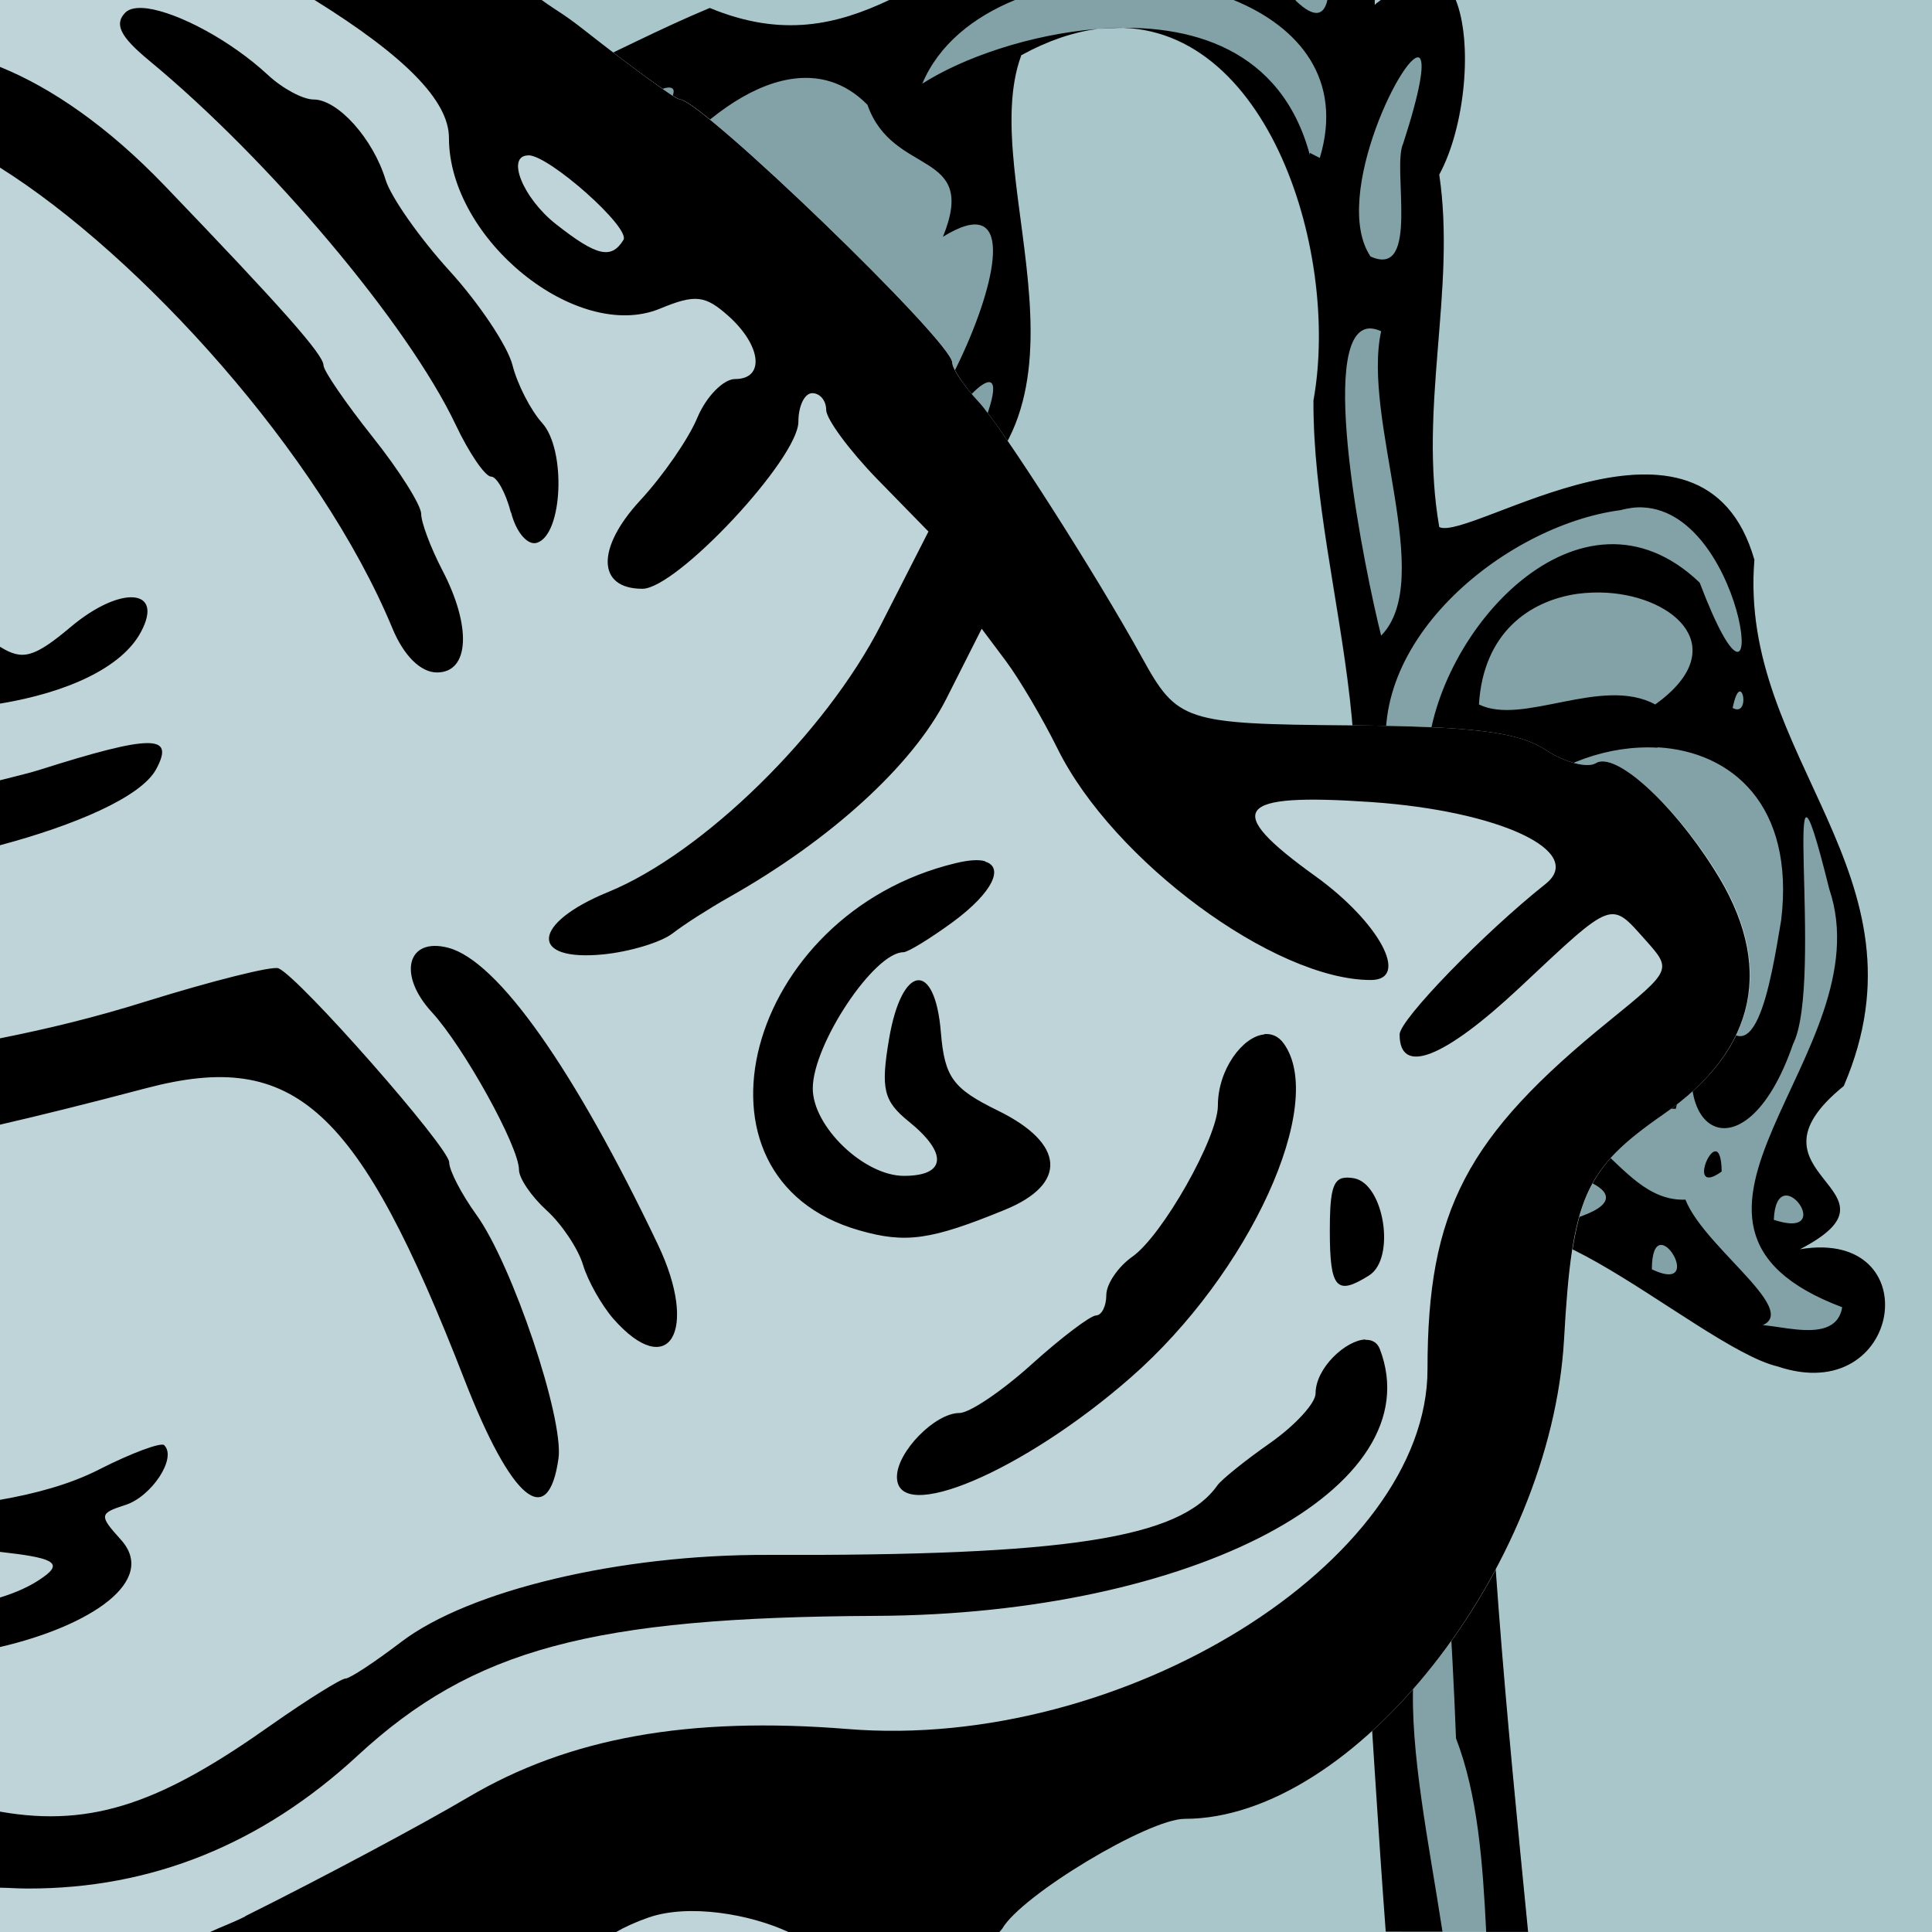 <?xml version="1.0" encoding="UTF-8" standalone="no"?>
<svg xmlns:dc="http://purl.org/dc/elements/1.1/" xmlns:cc="http://creativecommons.org/ns#" xmlns:rdf="http://www.w3.org/1999/02/22-rdf-syntax-ns#" xmlns:svg="http://www.w3.org/2000/svg" xmlns="http://www.w3.org/2000/svg" style="overflow:visible" xml:space="preserve" id="Layer_1" viewBox="0 0 16 16" height="100%" width="100%" version="1.1">
<defs id="defs279" />
<path id="rect5215" d="M 0,0 0,16 16,16 16,0 0,0 Z" style="fill:#a9c6cb;stroke-width:2;stroke-linecap:butt;marker:none" />
<path id="path5217" d="M 7.365,0 C 6.933,0.204 6.478,0.315 5.878,0.066 5.021,0.424 4.403,0.851 3.539,0.968 3.481,1.806 3.139,2.143 3.199,1.076 1.734,0.882 3.429,2.634 2.779,3.265 c 0.036,0.137 0.094,0.260 0.164,0.373 8.63e-4,0.013 -0.006,0.010 -0.003,0.027 0.013,0.002 0.010,-0.004 0.021,-0.003 0.105,0.161 0.240,0.289 0.388,0.388 -0.003,0.028 0.002,0.068 0.029,0.134 0.101,0.013 0.142,-0.003 0.154,-0.031 C 4.005,4.373 4.537,4.291 4.679,3.794 3.613,4.022 3.168,3.159 3.339,2.466 2.612,1.911 2.938,1.441 3.408,2.255 4.205,2.859 3.532,0.374 4.169,1.265 c -0.016,0.812 0.768,1.522 -0.425,1.513 0.385,0.548 1.229,1.038 1.675,1.328 0.647,0.433 1.788,-0.005 0.648,0.779 -0.502,0.896 -1.112,-1.101 -1.710,-0.375 -0.012,0.379 0.113,0.610 0.308,0.755 0.015,0.011 0.031,0.031 0.041,0.023 0.091,0.059 0.192,0.104 0.306,0.130 0.018,0.031 0.035,0.060 0.074,0.105 0.331,0.055 0.379,0.005 0.318,-0.064 0.475,-9.06e-4 0.992,-0.137 1.273,-0.216 0.038,0.021 0.076,0.023 0.115,0.041 0.003,0.077 0.079,0.149 0.283,0.199 C 6.926,5.357 7.538,5.603 7.478,5.476 7.893,5.386 8.059,5.327 8.078,5.269 8.635,4.958 8.751,4.336 7.630,4.316 9.301,3.484 8.068,1.505 8.458,0.457 c 0.222,-0.121 0.431,-0.190 0.625,-0.216 0.001,-2.63e-4 0.003,-0.001 0.005,-0.002 0.008,-6.86e-4 0.016,6.13e-4 0.025,0 1.350,-0.152 1.990,1.817 1.763,3.078 -0.009,1.591 0.843,3.372 -0.097,4.837 C 10.144,8.252 11.214,6.828 10.158,7.396 9.645,8.163 10.476,8.915 9.168,8.578 8.366,9.046 8.001,9.894 7.021,9.150 5.354,8.610 4.560,11.013 4.142,11.371 4.454,10.556 3.290,10.302 3.335,11.589 4.188,12.216 2.829,13.489 4.002,14.081 c 0.007,0.025 0.009,0.025 0.017,0.054 0.055,0.052 0.123,0.063 0.197,0.054 0.005,0.001 0.006,0.004 0.011,0.005 0.003,-0.002 0.007,-0.003 0.011,-0.005 l 0.002,0 c 0.254,-0.047 0.586,-0.343 0.849,-0.380 -0.009,-0.003 -0.015,-0.008 -0.025,-0.011 0.256,-0.081 0.459,-0.070 0.556,0.134 -0.008,0.032 -0.017,0.058 -0.023,0.111 0.108,0.105 0.150,0.087 0.167,0.035 0.650,0.239 0.848,-0.621 1.384,-0.054 0.274,0.457 2.455,-0.294 0.906,0.582 -0.726,0.170 -0.791,0.322 -1.115,-0.390 -0.849,-0.102 -0.485,1.323 -0.974,0.25 -0.058,0.250 -0.160,0.305 -0.277,0.267 0.041,-0.124 -0.038,-0.114 -0.105,-0.064 -0.379,-0.267 -0.826,-1.193 -0.546,-0.103 0.755,1.232 2.051,0.356 3.009,0.320 1.168,0.353 1.208,-1.773 -0.070,-0.910 1.082,-0.691 1.883,-2.359 1.025,-3.664 -0.884,-1.152 2.152,-0.892 2.068,0.421 0.204,1.733 0.366,3.506 0.541,5.265 l 1.044,0 c -0.176,-1.776 -0.354,-3.554 -0.369,-5.343 -0.047,-1.248 1.760,0.502 2.433,0.660 1.035,0.349 1.258,-1.149 0.185,-0.970 C 15.865,9.848 14.351,9.738 15.269,8.994 16.021,7.245 14.394,6.280 14.529,4.636 14.103,3.150 12.171,4.489 11.920,4.365 c -0.173,-0.998 0.141,-1.968 0,-2.919 C 12.134,1.051 12.198,0.353 12.056,0 l -0.621,0 c -0.018,0.017 -0.031,0.020 -0.050,0.041 7.08e-4,-0.013 -5.74e-4,-0.027 0,-0.041 L 7.365,0 Z M 5.087,5.527 c -0.008,-0.001 -0.010,-3.04e-4 -0.019,-0.002 l 0.031,0.019 c -0.006,-0.007 -0.005,-0.010 -0.011,-0.017 z m 4.308,3.310 c 0.734,-0.089 1.474,0.629 1.996,0.986 l -0.033,0.988 C 11.195,10.215 10.876,9.697 10.208,9.357 9.514,8.590 7.655,10.609 8.642,9.283 8.885,8.999 9.139,8.869 9.396,8.837 Z m 1.927,0.281 c 0.023,-0.010 0.062,0.006 0.091,0.005 l -0.021,0.654 C 11.208,9.537 11.166,9.309 11.240,9.189 c 0.061,-0.011 0.086,-0.038 0.083,-0.070 z" style="fill:#82a2a8;fill-opacity:1" />
<path id="path5237" d="M 7.365,0 C 6.933,0.204 6.478,0.315 5.878,0.066 5.021,0.424 4.403,0.851 3.539,0.968 3.481,1.806 3.139,2.143 3.199,1.076 1.734,0.882 3.429,2.634 2.779,3.265 c 0.036,0.137 0.094,0.260 0.164,0.373 -0.017,-0.273 0.243,0.043 0.017,0.023 0.105,0.161 0.240,0.289 0.388,0.388 C 3.362,3.933 3.564,4.080 3.533,4.154 4.005,4.373 4.537,4.291 4.679,3.794 3.613,4.022 3.168,3.159 3.339,2.466 2.612,1.911 2.938,1.441 3.408,2.255 4.205,2.859 3.532,0.374 4.169,1.265 4.153,2.078 4.938,2.787 3.744,2.779 4.129,3.328 4.973,3.818 5.419,4.107 6.067,4.540 7.208,4.102 6.068,4.886 5.566,5.783 4.955,3.785 4.357,4.511 4.345,4.866 4.457,5.088 4.630,5.234 c 0.104,-0.178 0.121,0.017 0.076,0.056 0.091,0.059 0.192,0.104 0.306,0.130 -0.145,-0.249 0.284,-0.082 0.392,0.041 0.475,-9.06e-4 0.992,-0.137 1.273,-0.216 0.038,0.021 0.076,0.023 0.115,0.041 C 6.783,5.064 7.389,4.797 7.429,4.886 7.781,5.092 8.107,5.180 8.078,5.269 8.635,4.958 8.751,4.336 7.630,4.316 9.301,3.484 8.068,1.505 8.458,0.457 8.681,0.335 8.890,0.266 9.083,0.240 8.524,0.286 7.970,0.480 7.638,0.693 7.775,0.368 8.061,0.141 8.406,0 L 7.365,0 Z M 8.078,5.269 C 7.750,5.452 7.274,5.509 6.794,5.287 6.798,5.364 6.874,5.436 7.078,5.486 6.925,5.357 7.538,5.603 7.478,5.476 7.893,5.386 8.059,5.327 8.078,5.269 Z M 5.406,5.462 C 5.268,5.463 5.137,5.450 5.013,5.421 c 0.018,0.031 0.035,0.060 0.074,0.105 0.331,0.055 0.379,0.005 0.318,-0.064 z m -0.318,0.064 c -0.008,-0.001 -0.010,-3.04e-4 -0.019,-0.002 l 0.031,0.019 c -0.006,-0.007 -0.005,-0.010 -0.011,-0.017 z M 4.630,5.234 c 0,0 -0.002,0.002 -0.002,0.002 0.015,0.029 0.024,0.021 0.037,0.031 -0.012,-0.009 -0.022,-0.022 -0.035,-0.033 z M 3.533,4.154 C 3.469,4.124 3.409,4.091 3.349,4.050 c -0.003,0.028 0.002,0.068 0.029,0.134 0.101,0.013 0.142,-0.003 0.154,-0.031 z M 2.960,3.662 c -0.005,-0.008 -0.012,-0.014 -0.017,-0.023 8.63e-4,0.013 -0.006,0.010 -0.003,0.027 0.013,0.002 0.010,-0.004 0.021,-0.003 z M 10.216,0 c 0.547,0.223 0.909,0.662 0.714,1.308 l -0.082,-0.042 0,0.019 C 10.613,0.405 9.862,0.184 9.115,0.238 c 1.350,-0.152 1.990,1.817 1.763,3.078 -0.009,1.591 0.843,3.372 -0.097,4.837 -0.637,0.098 0.433,-1.325 -0.623,-0.757 C 9.645,8.163 10.476,8.915 9.167,8.578 8.366,9.046 8.001,9.894 7.021,9.150 5.354,8.610 4.560,11.013 4.142,11.371 4.454,10.556 3.290,10.302 3.335,11.589 4.188,12.216 2.829,13.489 4.001,14.082 3.870,13.605 3.847,13.606 3.599,13.089 c 0.883,-0.259 0.735,0.456 1.466,0.708 0.256,-0.081 0.459,-0.070 0.556,0.134 0.067,-0.250 0.181,0.033 0.144,0.146 0.650,0.239 0.848,-0.621 1.384,-0.054 0.274,0.457 2.455,-0.294 0.906,0.582 -0.726,0.170 -0.791,0.322 -1.115,-0.390 -0.849,-0.102 -0.485,1.323 -0.974,0.25 -0.058,0.250 -0.160,0.305 -0.277,0.267 0.041,-0.124 -0.038,-0.114 -0.105,-0.064 -0.379,-0.267 -0.826,-1.193 -0.546,-0.103 0.755,1.232 2.051,0.356 3.009,0.320 1.168,0.353 1.208,-1.773 -0.070,-0.910 1.082,-0.691 1.883,-2.359 1.025,-3.664 -0.884,-1.152 2.152,-0.892 2.068,0.421 0.204,1.731 0.274,3.509 0.406,5.265 l 0.470,0 C 11.834,15.267 11.674,14.503 11.705,13.904 11.343,12.336 11.949,10.243 10.208,9.357 9.514,8.590 7.655,10.609 8.642,9.283 9.612,8.149 10.781,9.443 11.478,9.886 11.209,9.606 11.156,9.327 11.240,9.189 l -0.002,0.002 c -0.062,0.010 -0.161,0.007 -0.308,-0.015 -0.179,-0.229 -0.197,-0.332 -0.138,-0.361 0.115,-0.057 0.524,0.177 0.533,0.304 0.113,-0.048 0.300,0.007 0.525,0.238 -0.039,1.678 0.145,3.359 0.208,5.039 0.181,0.469 0.222,1.035 0.25,1.603 l 0.347,0 c -0.175,-1.776 -0.352,-3.554 -0.367,-5.343 -0.047,-1.248 1.760,0.502 2.433,0.660 1.035,0.349 1.258,-1.149 0.185,-0.970 C 15.865,9.849 14.350,9.738 15.269,8.994 16.021,7.245 14.394,6.281 14.529,4.636 14.103,3.150 12.171,4.489 11.919,4.365 c -0.173,-0.998 0.141,-1.968 0,-2.919 C 12.134,1.051 12.198,0.353 12.056,0 l -0.621,0 c -0.018,0.017 -0.031,0.020 -0.050,0.041 7.07e-4,-0.013 -5.74e-4,-0.027 0,-0.041 l -0.392,0 c -0.029,0.127 -0.105,0.156 -0.263,0.005 -3.39e-4,-0.001 3.38e-4,-0.004 0,-0.005 L 10.216,0 Z M 5.767,14.080 c -0.033,-0.012 -0.061,-0.014 -0.097,-0.033 -0.010,-0.046 -0.030,-0.078 -0.046,-0.113 -0.008,0.032 -0.017,0.058 -0.023,0.111 0.108,0.105 0.150,0.087 0.167,0.035 z m -0.701,-0.281 c -0.244,0.077 -0.531,0.232 -0.824,0.392 0.254,-0.047 0.586,-0.343 0.849,-0.380 -0.009,-0.003 -0.015,-0.008 -0.025,-0.011 z m -1.064,0.283 c 0.007,0.025 0.009,0.025 0.017,0.054 0.055,0.052 0.123,0.063 0.197,0.054 -0.092,-0.030 -0.143,-0.073 -0.214,-0.109 z m 0.214,0.109 c 0.005,0.001 0.006,0.004 0.011,0.005 0.003,-0.002 0.007,-0.003 0.011,-0.005 -0.008,0.001 -0.015,-9.33e-4 -0.023,0 z M 11.761,0.486 c 0.032,0.047 0.005,0.254 -0.140,0.701 -0.096,0.200 0.143,1.125 -0.271,0.937 -0.335,-0.498 0.313,-1.781 0.412,-1.638 z M 6.542,0.656 c 0.230,-0.038 0.452,0.019 0.642,0.212 0.210,0.601 0.921,0.365 0.625,1.093 C 8.985,1.232 7.300,4.688 7.158,3.646 7.004,2.286 5.943,2.392 4.855,2.511 5.080,1.746 5.850,0.770 6.542,0.656 Z M 5.492,0.734 C 5.537,0.720 5.566,0.722 5.576,0.742 5.601,0.793 5.479,0.972 5.089,1.335 4.850,1.370 4.776,2.504 4.548,2.236 4.148,1.665 5.177,0.830 5.492,0.734 Z M 5.826,2.685 C 6.500,2.703 7.289,4.302 6.408,3.794 5.978,3.105 3.704,3.011 5.548,2.785 5.635,2.712 5.729,2.682 5.826,2.685 Z m 5.513,0.035 c 0.029,-0.001 0.062,0.006 0.099,0.023 -0.160,0.732 0.455,2.056 0,2.521 -0.130,-0.514 -0.541,-2.518 -0.099,-2.544 z M 8.164,3.171 C 8.259,3.131 8.263,3.277 8.031,3.781 7.989,3.951 7.745,4.176 7.599,4.125 7.593,3.820 8.004,3.238 8.164,3.171 Z M 5.085,3.322 C 5.320,3.286 6.055,4.282 5.099,3.794 4.985,3.460 5.007,3.334 5.085,3.322 Z m 8.519,0.880 c 0.887,0.040 1.070,2.195 0.472,0.623 -0.983,-0.940 -2.188,0.402 -2.255,1.435 0.016,0.141 -0.187,0.335 -0.302,0.173 -0.289,-1.080 0.935,-2.081 1.900,-2.208 0.065,-0.017 0.126,-0.026 0.185,-0.023 z M 6.923,4.466 c 0.082,-0.008 0.181,0.385 -0.064,0.179 0.010,-0.129 0.036,-0.176 0.064,-0.179 z M 4.740,4.906 c 0.028,0.026 -0.075,0.266 -0.082,0.070 0.047,-0.062 0.072,-0.078 0.082,-0.070 z m 8.570,0.003 c 0.571,0.036 1.039,0.465 0.398,0.925 -0.442,-0.239 -1.096,0.179 -1.460,0 0.036,-0.592 0.416,-0.858 0.814,-0.916 0.082,-0.011 0.166,-0.014 0.248,-0.009 z m 1.091,0.820 c 0.047,-0.029 0.067,0.198 -0.052,0.134 0.018,-0.087 0.036,-0.125 0.052,-0.134 z m -0.673,0.460 c 0.614,0.035 1.137,0.479 1.023,1.431 -0.085,0.505 -0.229,1.443 -0.593,0.662 -0.472,1.076 0.282,1.555 0.691,0.365 0.262,-0.516 -0.125,-2.997 0.300,-1.285 0.460,1.357 -1.736,2.769 0.107,3.464 -0.061,0.373 -0.707,0.058 -0.769,0.175 C 15.046,10.939 14.126,10.362 13.958,9.935 13.346,9.958 13.173,8.909 12.302,9.363 12.062,8.554 10.827,8.726 11.589,7.515 c -0.224,-0.902 2.017,-2.039 0.611,-0.669 -0.209,0.465 -0.934,2.224 -0.117,1.029 -0.082,-1.098 0.854,-1.729 1.644,-1.683 z M 12.289,7.896 C 12.168,7.950 12.199,8.378 12.619,8.375 12.488,7.964 12.361,7.863 12.289,7.896 Z m -2.019,0.441 c 0.086,-0.013 0.227,0.338 -0.050,0.167 -7.75e-4,-0.118 0.021,-0.163 0.050,-0.167 z m 3.177,0.283 c -0.173,-0.047 -0.497,0.188 -0.048,0.445 0.203,-0.286 0.153,-0.417 0.048,-0.445 z m 0.414,0.093 c -0.124,0.052 -0.318,0.470 0.017,0.470 0.106,-0.402 0.056,-0.502 -0.017,-0.470 z m 0.349,0.822 c -0.077,-0.011 -0.196,0.344 0.048,0.167 -0.001,-0.119 -0.023,-0.164 -0.048,-0.167 z m -1.693,0.140 c 0.357,-0.034 1.271,0.215 0.451,0.437 -0.680,-0.293 -0.665,-0.416 -0.451,-0.437 z m -5.367,0.039 c 0.241,0.030 0.432,0.163 0.515,0.443 -1.173,-0.423 -0.216,0.914 0.142,0.216 1.829,-0.213 1.488,3.254 0.269,3.019 -0.243,0.059 -0.099,0.589 -0.429,0.199 C 8.101,13.053 8.370,11.526 7.859,12.515 6.976,12.405 5.169,12.992 5.369,11.326 4.066,11.357 6.102,9.583 7.150,9.716 Z m 7.625,0.189 c 0.129,-0.033 0.319,0.332 -0.085,0.199 0.005,-0.132 0.042,-0.188 0.085,-0.199 z m -1.029,0.408 c 0.110,-0.025 0.286,0.368 -0.066,0.201 3.74e-4,-0.137 0.029,-0.192 0.066,-0.201 z m -5.875,0.380 c -0.146,-0.053 -0.496,0.394 0.037,0.259 0.036,-0.169 0.011,-0.242 -0.037,-0.259 z m 0.927,0.714 c -0.126,0.038 -0.312,0.577 0.019,0.685 l 0.021,-0.009 c 0.090,-0.541 0.034,-0.698 -0.041,-0.675 z m -5.087,0.240 c 0.137,0.058 0.402,0.361 0.488,0.755 -0.001,0.074 -0.303,0.012 -0.220,-0.050 -0.417,-0.578 -0.405,-0.763 -0.267,-0.705 z m 1.228,0.140 c 0.120,0.015 0.253,0.134 0.359,0.425 0.384,0.221 0.207,0.717 -0.109,0.308 -0.867,0.098 -0.611,-0.780 -0.25,-0.734 z m 3.410,0.191 c -0.078,-0.022 -0.128,0.175 -0.017,0.773 -0.123,0.183 -0.383,0.543 0.066,0.369 0.297,-0.452 0.082,-1.104 -0.048,-1.142 z m -0.757,0.554 c 0.467,-0.075 -0.350,1.503 -0.472,1.359 -0.128,-0.768 -1.598,-1.088 -0.080,-1 0.268,-0.235 0.444,-0.341 0.552,-0.359 z m -2.220,0.304 c 0.413,0.026 1.115,0.566 0.017,0.703 -0.411,-0.551 -0.265,-0.719 -0.017,-0.703 z m -1.134,0.884 c -0.094,-0.059 -0.375,0.295 0.002,0.228 0.040,-0.143 0.029,-0.208 -0.002,-0.228 z" />
<path id="path5239" d="m 0,0 0,16 8.279,0 c 0.002,-0.004 0.019,-0.021 0.021,-0.025 0.157,-0.276 1.210,-0.912 1.511,-0.912 1.400,0 3.036,-2.065 3.144,-3.972 C 13.023,9.910 13.125,9.679 13.781,9.224 14.558,8.686 14.703,7.986 14.201,7.199 13.844,6.640 13.375,6.222 13.216,6.320 13.145,6.364 12.956,6.313 12.796,6.208 12.573,6.062 12.200,6.016 11.179,6.007 9.805,5.996 9.750,5.977 9.455,5.441 9.085,4.769 8.293,3.529 8.105,3.328 7.985,3.199 7.888,3.054 7.888,3.003 c 0,-0.173 -2.081,-2.181 -2.259,-2.181 -0.032,0 -0.391,-0.259 -0.796,-0.578 C 4.660,0.109 4.622,0.098 4.486,0 L 0,0 Z" style="fill:#bed4d8;fill-opacity:1" />
<path id="path5241" d="m 2.605,0 c 0.745,0.463 1.113,0.833 1.113,1.142 0,0.840 1.060,1.698 1.748,1.414 0.292,-0.121 0.374,-0.112 0.570,0.064 0.271,0.245 0.299,0.519 0.052,0.519 -0.096,0 -0.238,0.143 -0.312,0.318 C 5.703,3.634 5.490,3.941 5.302,4.144 4.936,4.540 4.944,4.876 5.320,4.876 c 0.285,0 1.292,-1.078 1.292,-1.384 0,-0.130 0.051,-0.236 0.115,-0.236 0.063,0 0.115,0.061 0.115,0.138 0,0.076 0.191,0.335 0.423,0.574 L 7.689,4.402 7.296,5.173 C 6.839,6.070 5.823,7.066 5.035,7.388 4.403,7.647 4.378,7.964 4.994,7.904 5.216,7.882 5.474,7.804 5.570,7.730 5.665,7.656 5.874,7.523 6.033,7.433 6.878,6.957 7.556,6.339 7.835,5.791 L 8.130,5.207 8.330,5.474 c 0.110,0.147 0.304,0.475 0.429,0.728 0.459,0.927 1.796,1.914 2.593,1.914 0.328,0 0.073,-0.477 -0.460,-0.861 -0.770,-0.553 -0.666,-0.690 0.460,-0.613 1.067,0.073 1.786,0.410 1.447,0.679 -0.509,0.404 -1.208,1.124 -1.208,1.246 0,0.343 0.367,0.199 0.994,-0.388 0.782,-0.734 0.750,-0.721 1.042,-0.394 0.219,0.245 0.218,0.248 -0.296,0.666 -1.188,0.962 -1.509,1.574 -1.509,2.888 0,1.597 -2.526,3.165 -4.802,2.980 -1.317,-0.106 -2.310,0.072 -3.144,0.566 -0.372,0.220 -1.202,0.664 -1.845,0.984 l 0,0.002 C 1.928,15.923 1.837,15.955 1.740,16 l 3.363,0 C 5.171,15.960 5.265,15.917 5.371,15.880 5.705,15.764 6.211,15.852 6.529,16 l 1.748,0 c 0.003,-0.004 0.021,-0.023 0.023,-0.027 0.157,-0.276 1.210,-0.910 1.511,-0.910 1.400,0 3.034,-2.065 3.142,-3.972 0.066,-1.179 0.170,-1.410 0.826,-1.865 0.776,-0.538 0.920,-1.238 0.417,-2.025 C 13.842,6.640 13.375,6.222 13.216,6.320 13.145,6.364 12.956,6.313 12.796,6.208 12.573,6.062 12.200,6.016 11.179,6.007 9.805,5.996 9.750,5.977 9.455,5.441 9.085,4.769 8.293,3.529 8.105,3.328 7.985,3.199 7.886,3.054 7.886,3.003 7.886,2.830 5.805,0.822 5.626,0.822 5.594,0.822 5.237,0.562 4.832,0.244 4.660,0.109 4.622,0.098 4.486,0 L 2.605,0 Z M 1.222,0.070 c -0.084,-0.011 -0.148,-0.001 -0.183,0.033 -0.095,0.095 -0.045,0.199 0.193,0.396 1.001,0.826 2.146,2.185 2.541,3.017 0.112,0.237 0.245,0.431 0.294,0.431 0.048,0 0.122,0.135 0.164,0.298 l 0.002,0 c 0.041,0.163 0.137,0.275 0.214,0.25 C 4.661,4.428 4.690,3.725 4.490,3.503 4.395,3.398 4.284,3.182 4.244,3.023 4.203,2.864 3.967,2.511 3.720,2.240 3.473,1.968 3.236,1.630 3.193,1.488 3.089,1.148 2.798,0.824 2.597,0.824 c -0.088,0 -0.258,-0.091 -0.378,-0.203 C 1.907,0.332 1.477,0.106 1.222,0.070 Z M 0,0.554 0,1.388 c 1.159,0.728 2.650,2.368 3.25,3.816 0.094,0.227 0.234,0.365 0.369,0.365 0.269,0 0.289,-0.380 0.042,-0.851 C 3.567,4.536 3.488,4.328 3.488,4.255 3.487,4.183 3.306,3.894 3.083,3.615 2.861,3.335 2.679,3.070 2.679,3.025 2.679,2.938 2.335,2.549 1.363,1.537 0.896,1.050 0.427,0.727 0,0.554 Z m 4.376,0.732 c 0.172,0 0.848,0.601 0.787,0.701 C 5.063,2.150 4.942,2.122 4.605,1.857 4.329,1.640 4.188,1.287 4.376,1.287 Z M 1.105,4.947 C 0.987,4.938 0.793,5.018 0.587,5.191 0.285,5.445 0.187,5.472 0.005,5.359 c -0.001,-8.63e-4 -0.004,-0.001 -0.005,-0.002 l 0,0.470 C 0.551,5.736 1.008,5.532 1.167,5.234 1.264,5.053 1.223,4.956 1.105,4.947 Z M 1.218,6.154 C 1.073,6.155 0.792,6.228 0.326,6.376 0.235,6.405 0.110,6.433 0,6.462 L 0,7 C 0.609,6.837 1.168,6.604 1.294,6.369 1.372,6.223 1.363,6.153 1.218,6.154 Z M 8.158,7.132 C 8.105,7.117 8.024,7.122 7.916,7.148 6.171,7.565 5.594,9.754 7.115,10.189 7.501,10.300 7.709,10.270 8.322,10.019 8.845,9.805 8.820,9.469 8.263,9.197 7.891,9.015 7.823,8.922 7.792,8.550 7.743,7.948 7.468,7.983 7.363,8.603 7.293,9.016 7.316,9.118 7.525,9.287 7.852,9.551 7.836,9.738 7.486,9.738 c -0.330,0 -0.755,-0.408 -0.755,-0.724 0,-0.364 0.508,-1.128 0.751,-1.128 0.037,0 0.221,-0.113 0.410,-0.251 0.334,-0.247 0.424,-0.455 0.265,-0.5 z M 3.712,7.849 C 3.371,7.760 3.291,8.073 3.576,8.382 c 0.266,0.290 0.722,1.114 0.722,1.306 0,0.070 0.103,0.221 0.228,0.335 0.125,0.113 0.261,0.316 0.302,0.451 0.040,0.134 0.154,0.335 0.251,0.447 0.460,0.523 0.712,0.103 0.369,-0.615 C 4.754,8.851 4.122,7.956 3.712,7.849 Z M 2.306,8.019 C 2.255,7.998 1.760,8.122 1.207,8.294 0.785,8.426 0.405,8.518 0,8.599 L 0,9.314 C 0.329,9.238 0.706,9.145 1.214,9.011 2.444,8.688 2.968,9.167 3.847,11.427 4.234,12.421 4.539,12.679 4.625,12.080 4.672,11.749 4.243,10.473 3.945,10.060 3.821,9.888 3.720,9.693 3.720,9.626 c 0,-0.122 -1.242,-1.535 -1.414,-1.607 z m 8.162,0.548 c -0.176,0.017 -0.382,0.289 -0.382,0.589 0,0.264 -0.460,1.077 -0.708,1.251 -0.118,0.083 -0.216,0.226 -0.216,0.318 0,0.091 -0.038,0.168 -0.085,0.169 -0.047,0.001 -0.289,0.184 -0.535,0.406 -0.245,0.221 -0.513,0.402 -0.597,0.402 -0.202,0 -0.517,0.322 -0.517,0.529 0,0.400 1.045,-0.043 1.935,-0.822 0.986,-0.862 1.630,-2.272 1.267,-2.769 -0.043,-0.059 -0.099,-0.081 -0.158,-0.076 z m 0.644,1.191 c -0.080,0.026 -0.099,0.143 -0.099,0.433 0,0.480 0.054,0.543 0.326,0.371 0.221,-0.140 0.125,-0.757 -0.125,-0.804 -0.041,-0.007 -0.074,-0.008 -0.101,0 z m 0.195,1.335 c -0.161,0.006 -0.412,0.235 -0.412,0.447 0,0.081 -0.170,0.265 -0.376,0.410 -0.206,0.144 -0.403,0.303 -0.437,0.351 -0.309,0.439 -1.252,0.585 -3.730,0.576 -1.216,-0.004 -2.467,0.292 -3.031,0.722 -0.218,0.166 -0.424,0.302 -0.460,0.302 -0.035,0 -0.314,0.173 -0.617,0.386 C 1.361,14.912 0.780,15.141 0,15.003 l 0,0.630 c 0.078,0.001 0.140,0.007 0.230,0.007 C 1.255,15.642 2.166,15.274 2.962,14.539 3.917,13.657 4.900,13.393 7.25,13.382 c 2.633,-0.011 4.618,-1.062 4.177,-2.210 -0.021,-0.055 -0.065,-0.078 -0.119,-0.076 z m -9.947,0.875 C 1.334,11.943 1.091,12.032 0.822,12.169 0.576,12.295 0.286,12.371 0,12.421 l 0,0.431 c 0.421,0.047 0.534,0.086 0.357,0.210 C 0.253,13.137 0.130,13.190 0,13.230 l 0,0.410 C 0.753,13.465 1.309,13.091 1.001,12.751 0.820,12.551 0.821,12.533 1.037,12.464 1.255,12.395 1.466,12.075 1.361,11.970 Z" />
</svg>
